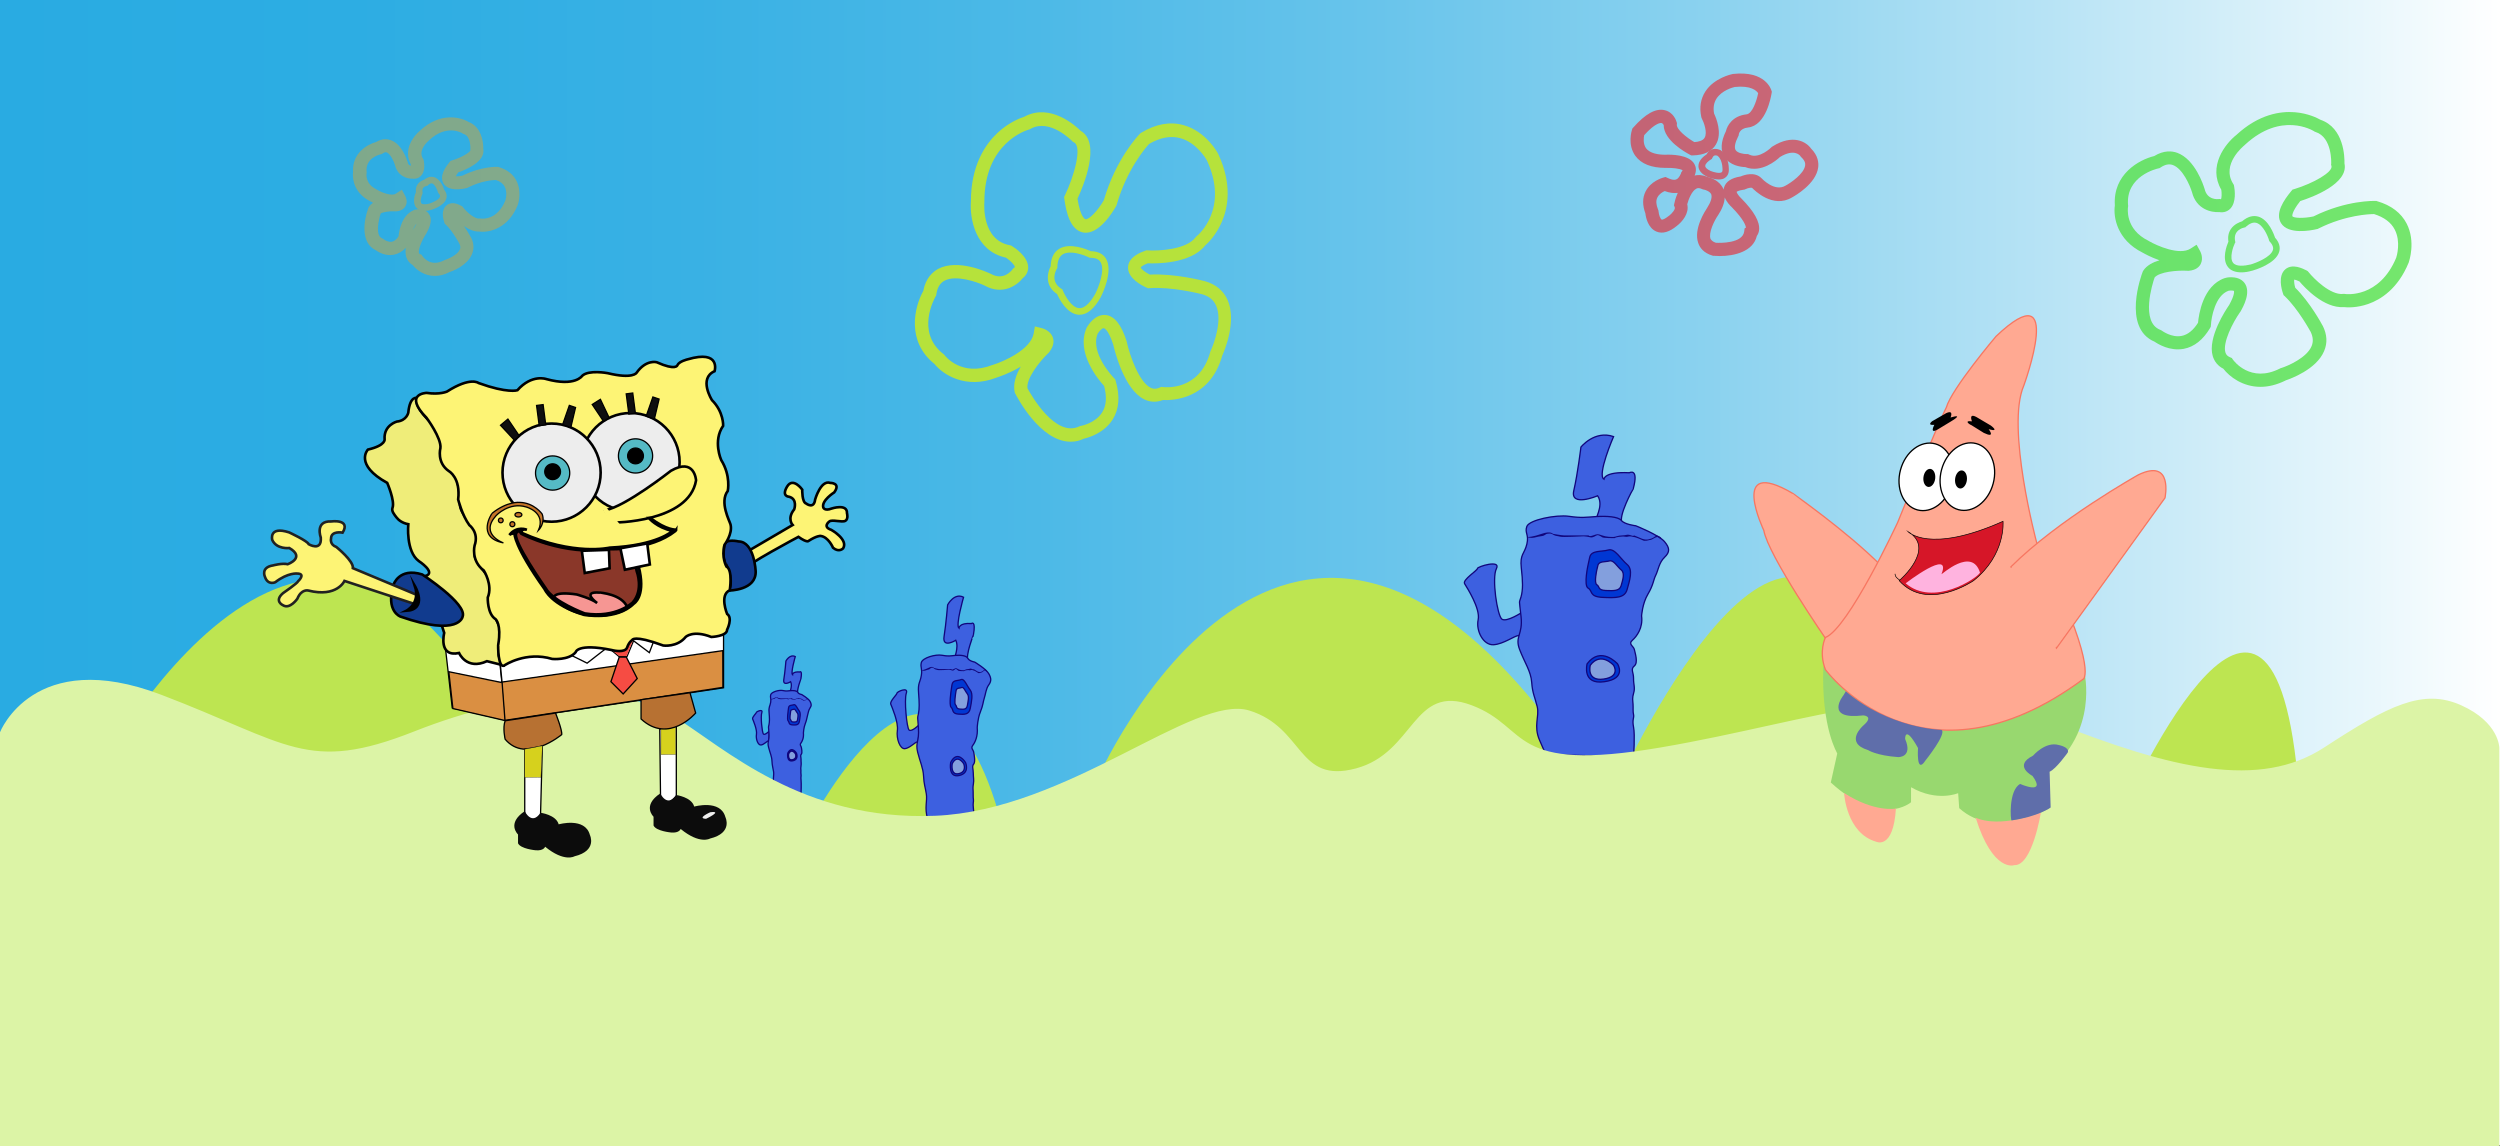<?xml version="1.0" encoding="utf-8"?>
<!-- Generator: Adobe Illustrator 22.1.0, SVG Export Plug-In . SVG Version: 6.00 Build 0)  -->
<svg version="1.1" xmlns="http://www.w3.org/2000/svg" xmlns:xlink="http://www.w3.org/1999/xlink" x="0px" y="0px"
	 viewBox="0 0 1900 871" style="enable-background:new 0 0 1900 871;" xml:space="preserve">
<rect x="0" y="0" width="1900" height="871" fill="#333333" stroke="none"/>
<style type="text/css">
	.st0{fill:url(#SVGID_1_);}
	.st1{fill:#B6E23B;}
	.st2{fill:#BDE551;}
	.st3{opacity:0.4;}
	.st4{fill:#F9A208;}
	.st5{fill:#3D60E0;stroke:#11057C;stroke-miterlimit:10;}
	.st6{fill:#11057C;}
	.st7{fill:#839FDD;}
	.st8{fill:#0037D3;stroke:#11057C;stroke-miterlimit:10;}
	.st9{opacity:0.75;}
	.st10{fill:#4CE03D;}
	.st11{opacity:0.6;}
	.st12{fill:#ED1C24;}
	.st13{fill:#DCF4A6;}
	.st14{fill:#FDF475;stroke:#000000;stroke-width:2;stroke-miterlimit:10;}
	.st15{fill:#FFFFFF;stroke:#000000;stroke-miterlimit:10;}
	.st16{fill:#113B8E;stroke:#000000;stroke-width:2;stroke-miterlimit:10;}
	.st17{fill:#EFED79;stroke:#000000;stroke-width:2;stroke-miterlimit:10;}
	.st18{fill:#DA8F42;stroke:#000000;stroke-miterlimit:10;}
	.st19{fill:#F64C43;}
	.st20{fill:#F64C43;stroke:#000000;stroke-miterlimit:10;}
	.st21{fill:#EDEDED;stroke:#000000;stroke-width:2;stroke-miterlimit:10;}
	.st22{fill:#55BAC5;stroke:#000000;stroke-miterlimit:10;}
	.st23{stroke:#000000;stroke-miterlimit:10;}
	.st24{fill:#0F0F0F;stroke:#000000;stroke-miterlimit:10;}
	.st25{fill:#FDF475;}
	.st26{fill:#C37427;stroke:#000000;stroke-miterlimit:10;}
	.st27{fill:#8A3729;stroke:#000000;stroke-miterlimit:10;}
	.st28{fill:#F69693;stroke:#000000;stroke-width:2;stroke-miterlimit:10;}
	.st29{fill:#0F0F0F;stroke:#000000;stroke-width:2;stroke-miterlimit:10;}
	.st30{fill:#FFFFFF;stroke:#000000;stroke-width:2;stroke-miterlimit:10;}
	.st31{fill:#D6D11D;stroke:#262626;stroke-width:0.25;stroke-miterlimit:10;}
	.st32{fill:#0C0C0C;}
	.st33{fill:#B77132;stroke:#000000;stroke-miterlimit:10;}
	.st34{fill:#EFEFEF;}
	.st35{fill:#FDF475;stroke:#212121;stroke-width:2;stroke-miterlimit:10;}
	.st36{fill:#113B8E;}
	.st37{stroke:#000000;stroke-width:2;stroke-miterlimit:10;}
	.st38{fill:#98D86F;}
	.st39{fill:#FFA992;stroke:#F77661;stroke-miterlimit:10;}
	.st40{fill:#FFA992;}
	.st41{fill:#D61628;stroke:#000000;stroke-width:0.5;stroke-miterlimit:10;}
	.st42{fill:#FFB3DF;}
	.st43{fill:#5F6EAA;}
	.st44{fill:none;stroke:#000000;stroke-width:0.5;stroke-miterlimit:10;}
</style>
<g id="background">
	<g id="bluback">
		
			<linearGradient id="SVGID_1_" gradientUnits="userSpaceOnUse" x1="0" y1="437" x2="1900" y2="437" gradientTransform="matrix(1 0 0 -1 0 872)">
			<stop  offset="0" style="stop-color:#29ABE2"/>
			<stop  offset="0.141" style="stop-color:#2DADE3"/>
			<stop  offset="0.278" style="stop-color:#39B1E4"/>
			<stop  offset="0.414" style="stop-color:#4CB9E7"/>
			<stop  offset="0.549" style="stop-color:#68C4EB"/>
			<stop  offset="0.684" style="stop-color:#8BD2EF"/>
			<stop  offset="0.818" style="stop-color:#B7E3F5"/>
			<stop  offset="0.949" style="stop-color:#E9F7FC"/>
			<stop  offset="1" style="stop-color:#FFFFFF"/>
		</linearGradient>
		<rect y="-0.5" class="st0" width="1900" height="871"/>
	</g>
	<g id="greenbigflower">
		<g>
			<path class="st1" d="M820.5,239.2c-0.2,0-0.5,0-0.7,0c-9.1-0.6-14.9-12.3-16.4-15.7c-3.6-2.4-5.9-5.5-6.7-9.2
				c-1.2-5.3,0.9-10.2,1.8-11.9c0.2-6.3,2.4-10.8,6.5-13.3c8.2-5,21.2,0.5,24,1.8c5.4,0.1,9.3,2,11.5,5.6c5.8,9.5-2.8,27.1-3.8,29
				v0.1C831.7,234.7,826.2,239.2,820.5,239.2z M807.8,220.9c1.5,3.6,6.5,13,12.4,13.3c4.8,0.3,9.3-5.7,12.2-10.9
				c2.4-4.7,7.7-18.1,4-24.1c-1.3-2.2-3.9-3.3-7.8-3.3l0,0H828l-0.5-0.3c-3.6-1.8-14.2-5.7-19.8-2.3c-2.6,1.6-4,4.9-4.1,9.7v0.7
				l-0.4,0.6c-0.6,1-5.5,9.6,3.6,15.3l0.7,0.4L807.8,220.9z"/>
			<path class="st1" d="M813.7,335.7c-23.5,0-41.2-34.9-42.1-36.6l-0.3-0.5l-0.1-0.5c-1.5-6.2,1-13.3,4.6-19.5
				c-8.4,5.1-16.7,7.8-18.2,8.3c-23.8,9.3-41.1-2.4-47.4-10.3c-21.6-17.3-15.3-43.3-8.5-55.5c1.8-9.8,7.2-14.5,11.4-16.8
				c14.9-7.8,37.1,2.5,39.6,3.7l0.3,0.1c9.4,5.3,15.4-1.9,16.5-3.4l0.5-0.6l0.6-0.5c0.5-0.3,0.6-0.6,0.7-0.7c0-1.2-3-4.6-6.8-7.1
				c-23.3-5-27.6-29.9-26.6-42.8c0-27.4,11-43.4,20.3-52.1c8.8-8.2,17.8-11.4,20.3-12.2c19.6-10.7,39.1,7,42.8,10.7
				c15.8,9.1,2.1,42-2.4,51.6c2.3,14.7,6,15.6,6,15.6c2.7,0.5,9.4-6.4,14-14.4c9.3-32,26.7-49.8,27.5-50.6l0.4-0.4l0.5-0.3
				c11.1-6.7,21.9-8.7,32.2-5.8c17.1,4.7,26,21.1,26.3,21.8l0.1,0.2c10.7,23,7.4,40.7,2.7,51.5c-4.4,10.2-10.7,16.3-12.6,17.9
				c-11,14.1-37.8,13.9-43.7,13.6c-4,1.5-5.1,2.8-5.4,3.2c0.5,1.3,3.7,3.8,7,5.4c18.7-1,40.8,4.7,41.8,5h0.1
				c8.2,2.4,13.9,7.1,17.1,14.1c7.3,16.2-2.4,39-4,42.5c-9.4,33.5-38.1,34.1-45.1,33.7c-4.8,1.9-9.7,1.7-14.2-0.5
				c-15.3-7.5-22.5-37.1-23.5-41.5c-3.9-12.2-7.2-12.6-7.3-12.6c-1-0.1-3.3,2.1-4.5,4.1c-6.2,14.7,12.1,33.6,12.3,33.8l0.9,0.9
				l0.4,1.2c3.4,11.5,2.7,21.4-2.2,29.3c-6.7,10.7-18.8,14-22,14.7C820.6,335,817.1,335.7,813.7,335.7z M780.9,295.1
				c2.5,4.7,21.2,37.9,39.5,28.9l0.7-0.3l0.7-0.1c0.1,0,10.8-2,15.9-10.3c3.2-5.1,3.6-11.9,1.4-20c-4.3-4.7-21.6-25.3-13.3-44.1
				l0.2-0.4c0.6-1,5.9-10.2,14.3-9.4c6.6,0.7,11.8,7.1,15.9,19.8l0.1,0.5c2.5,11.3,9.6,30.8,18.2,35c2.2,1.1,4.4,1,6.8-0.1l1.3-0.6
				l1.5,0.2c1.1,0.1,27.5,3.2,35.7-26.7l0.1-0.4l0.2-0.4c2.8-6,9-23.8,4.1-34.5c-1.9-4.3-5.4-7.1-10.7-8.6
				c-1.3-0.3-22.9-5.8-39.8-4.6l-1.2,0.1l-1.1-0.5c-3.4-1.5-14.4-7-14.1-15.5c0.3-7.9,9.8-11.4,13-12.5l1-0.4l1,0.1
				c7.7,0.5,29.3-0.4,36.4-10l0.4-0.5l0.5-0.4c1-0.8,24.7-20.7,7.6-57.6c-0.7-1.2-7.8-13.4-20.2-16.8c-7.3-2-15.3-0.5-23.7,4.4
				c-2.6,2.8-16.9,19.3-24.7,46.4l-0.2,0.6l-0.3,0.5c-2.1,3.7-13,22-24.9,19.8c-9.9-1.9-12.9-15.4-14.3-25.5l-0.2-1.5l0.7-1.4
				c6.9-14.4,13.3-36.9,6.8-40.1l-0.8-0.4l-0.6-0.6c-0.2-0.2-17.1-17.6-31.7-9.2l-0.6,0.3l-0.6,0.2c-1.4,0.4-33.9,9.8-33.8,55v0.2
				v0.2c-0.1,1.2-2,28.6,19.4,32.5l0.9,0.2l0.8,0.5c2,1.2,11.9,7.8,12.2,15.8c0.1,3.3-1.3,6.3-4.1,8.5c-4.4,5.6-15.4,13.2-28.9,5.7
				c-5.6-2.7-21.7-8.4-30.5-3.8c-3.5,1.8-5.5,5.2-6.3,10.4l-0.1,0.9l-0.5,0.8c-0.6,1.1-15.4,27.1,6,43.7l0.5,0.4l0.4,0.5
				c0.5,0.7,13,16.6,36.3,7.4l0.4-0.1c7.9-2.4,28.8-11.5,31-23.9l0.9-5.3l5.2,1.3c0.7,0.2,6.5,1.7,8.4,7c0.9,2.4,1.1,6.3-2.6,11.1
				l-0.2,0.3l-0.3,0.3C789.5,275.2,779.8,288.1,780.9,295.1z"/>
			
				<animateTransform  accumulate="none" additive="replace" attributeName="transform" attributeType="XML" calcMode="linear" dur="80s" fill="remove" from="360 820 239" repeatCount="indefinite" restart="always" to="0 820 239" type="rotate">
				</animateTransform>
		</g>
	</g>
	<g id="mellemback">
		<path class="st2" d="M610.5,635.8c0,0,99-204,150.9-8.9L610.5,635.8z"/>
		<path class="st2" d="M1230,595.1c0,0,151-332.1,200.3-29L1230,595.1z"/>
		<path class="st2" d="M79.1,580.3c0,0,175-323.9,320.1,11.7L79.1,580.3z"/>
		<path class="st2" d="M1612,619.5c0,0,112.4-257.4,134.2-29.3L1612,619.5z"/>
		<path class="st2" d="M833,594.1c0,0,147.3-339.3,367.4-13.6L833,594.1z"/>
	</g>
	<g id="goldflower">
		<g class="st3">
			<g>
				<path class="st4" d="M322.7,160.3c-2.8,0-5-0.9-6.4-2.6c-3-3.6-1.1-9.6-0.2-11.7c-0.7-5.5,3.1-8.5,6.3-9.4
					c3.1-2.5,5.7-2.5,7.4-2c4.7,1.3,7.1,7.5,7.7,9.5c2.2,2.7,2.2,5.2,1.7,6.8c-1.6,5.5-10.1,8.2-11.8,8.7h-0.1
					C325.7,160.1,324.1,160.3,322.7,160.3z M321,147.4c-1,2.2-1.8,5.9-0.8,7.1c0.7,0.9,2.9,1,5.9,0.3c3-0.9,7.7-3.2,8.3-5.3
					c0.1-0.3,0.3-1-1-2.5l-0.4-0.4l-0.2-0.6c-0.5-1.9-2.4-6-4.4-6.6c-0.9-0.2-1.9,0.2-3.2,1.4l-0.5,0.5l-0.7,0.1
					c-1.1,0.2-3.5,1.1-2.9,4.5l0.1,0.8L321,147.4z"/>
				<path class="st4" d="M330.5,209.7c-7.9,0-13.8-4.4-16.8-8.2c-2.4-1.4-4.1-3.5-5-6.3c-0.6-2.2-0.6-4.5-0.3-6.9
					c-2.6,2.9-5.7,4.6-9.1,5.3c-6.4,1.2-11.7-2-13.5-3.3c-12-5.5-9.4-22.7-5.9-32.1l0.2-0.5l0.3-0.5c0.8-1.3,1.9-2.3,3.1-3.1
					c-1.2-0.6-2.1-1.1-2.6-1.4c-11.5-5.9-13.3-16.5-12.6-22c-0.8-14.2,10.6-20.9,17.6-22.8c4.6-2.8,8.5-2.3,11.1-1.4
					c8.4,3,12.1,14.4,12.8,16.6l0.1,0.3c0.1,0.6,0.5,2.3,2.4,2.5c0-0.3,0-0.7-0.1-1c-5.9-10.9,1.8-21.3,6.9-25.5
					c14.9-14.1,30.4-10.7,37-6.7c9.2,3.4,11.3,14,11.2,20.3c1.8,9.7-12.5,15.7-19,18c-1,1.3-1.6,2.3-1.9,3c1.4,0.1,3.3-0.1,5.1-0.5
					c14.1-7.1,25.9-6.7,26.4-6.7h0.6l0.6,0.2c6.3,1.9,10.9,5.4,13.4,10.4c4.2,8.2,1.4,17.2,1.1,18.1l-0.1,0.3
					c-7.2,17.9-21.7,21.1-28.9,20.2c-4.3,0.2-8.5-1.7-12-4.2c3.1,4.5,5.2,8.5,5.4,8.8l0.1,0.1c2.1,4.3,2.3,8.6,0.5,12.7
					c-3.6,8.3-14.2,12.5-16.8,13.3C337.7,208.9,333.9,209.7,330.5,209.7z M318.4,159c2.6,0,5.5,0.8,7.3,3.2c3.9,5-0.1,12.3-1.4,14.7
					l-0.2,0.4c-3.4,5.1-6.5,12.3-5.7,15.1c0.1,0.2,0.1,0.4,0.6,0.6l1.4,0.6l0.8,1.2c1,1.4,6.5,8.2,16.4,3l0.4-0.2l0.4-0.1
					c2.3-0.8,9.4-3.8,11.1-7.9c0.4-0.9,0.7-2.2-0.3-4.3c-0.4-0.7-5-9.4-10.2-14.4l-1-0.9l-0.4-1.2c-0.9-2.6-2.5-9.1,1.7-12.7
					c2.8-2.3,6.5-2.3,11.2,0.3l0.9,0.5l0.6,0.8c2.8,3.6,8.7,8.7,12.1,8.4l0.7-0.1l0.7,0.1c1.2,0.2,12.5,1.2,18.6-13.8
					c0.2-0.7,1.7-6.1-0.5-10.3c-1.2-2.4-3.4-4.1-6.7-5.2c-2.3,0-11.2,0.6-21.4,5.8l-0.5,0.3l-0.6,0.1c-3.9,0.9-13.4,2.5-17.2-3.4
					c-3.8-6,2-13.3,4.2-16.1l1-1.2l1.5-0.5c6.2-1.9,12.6-5.5,13.6-7.4l-0.1-0.5l0.1-0.9c0-0.1,0.4-9.4-4.9-11.1l-0.6-0.2l-0.6-0.4
					c-0.4-0.3-12-7.3-25.4,5.4l-0.3,0.3c-0.3,0.3-8.3,6.9-4.3,13.5l0.5,0.8l0.2,0.9c0.4,2.4,1.1,8.3-2.3,11.6
					c-1.6,1.6-3.8,2.3-6.1,2c-4.6,0.2-11.5-2.2-13.4-10.1c-1.1-3.5-3.8-9-6.5-9.9c-0.3-0.1-1.1-0.4-2.9,0.8l-0.8,0.5l-0.9,0.2
					c-1.2,0.3-11.5,3-10.6,13.1l0.1,0.7l-0.1,0.7c-0.1,0.7-1,7.9,7.3,12l0.3,0.2c4.1,2.5,11.6,5.2,14.6,3.2l4.6-3l2.6,4.8
					c1,1.9,1.7,5,0.2,7.6c-0.7,1.3-2.5,3.6-6.7,4h-0.4h-0.4c-5-0.3-10.1,0.7-11.4,1.7c-1.4,4.4-4.4,16.7,1.2,18.9l0.7,0.3l0.6,0.5
					c0.8,0.6,3.6,2.2,6.1,1.7c1.8-0.4,3.5-1.7,5-4.1c0.4-4.3,2.5-16.8,12.4-20.2l0.5-0.1C316.3,159.2,317.3,159,318.4,159z
					 M316.6,170c-1.2,1.1-2.1,2.9-2.8,4.8c0.8-1.3,1.4-2.4,1.8-3S316.3,170.5,316.6,170z M344,164.5L344,164.5z"/>
				
					<animateTransform  accumulate="none" additive="replace" attributeName="transform" attributeType="XML" calcMode="linear" dur="50s" fill="remove" from="0 322 160" repeatCount="indefinite" restart="always" to="360 322 160" type="rotate">
					</animateTransform>
			</g>
		</g>
	</g>
	<g id="homes">
		<g>
			<path class="st5" d="M584.7,555.6c0,0-3.5,3.4-4.5,2.3c-1-1.1-2.3-13.4-1.2-16.4c1-3-4.2-0.6-4.2,0s-3.3,3.6-2.8,4.9
				c0.5,1.3,3.5,8.1,2.9,11.7s1.2,8.3,3.4,8.1s4.6-3,5.5-3S584.7,555.6,584.7,555.6z"/>
			<path class="st5" d="M606.3,527c0,0-4.3-2.1-5.4-1.5c-1,0.6,1.6-4,0-7.4c0,0-6.1,3.8-5.2-1.7c0.9-5.5,1.6-14,1.6-14
				s2.9-5.5,7.1-3.4c0,0-3.6,12.5-2.1,13.8c0,0,0-2.5,5.5-2.1c0,0,2.1-1.7,0.9,5.1C608.8,515.7,605.3,524.8,606.3,527z"/>
			<path class="st5" d="M608.8,602.5c0,0,0.3-7,0-9.6s0.2-3,0-4c-0.2-1.1-0.1-2.1-0.1-3.4c-0.1-1.3-0.2-1.9,0.1-3.6s-0.1-2.8,0-4.7
				c0-1.9-0.7-3,0.2-4s0.2-4.3,0-5.3c-0.2-1.1-1.4-1.7-0.4-3s2.4-4,2-7.9c0,0,0.2-4,1.4-7s1.2-4.7,1.7-6.2s0.7-4,1.9-5.7
				s1.2-3,0-5.1s-6.2-5.1-6.2-5.1s-2.4-0.4-3.1-1.7c-0.7-1.3-3.3-1.5-5.5-1.3c-2.3,0.2-3.1,0.5-5.9-0.1c-2.8-0.6-8.7,1.1-9.2,3.3
				s0.5,2.6,0,5.7s-1.6,3.2-1.2,7.7s0.4,7-0.1,9.4c-0.5,2.3-0.4,0.4,0,6.4s-1.4,6.4-0.3,10.6c1.1,4.3,2.5,7,2.6,10.6
				c0.2,3.6,0.7,4.7,1.2,7.9s-0.9,6.2,0.5,10.8c1.4,4.7,1.4,4.7,1.4,4.7L608.8,602.5z"/>
			<path class="st6" d="M585.9,531.3c0,0,1,0,2.9-1s2.4,0,2.4,0s1.9,0.5,2.4,0.5s1.9,0,1.9,0h1.9h1.5c0,0,0,0.5,1,0s1-0.5,1.9,0
				c1,0.5,1.9,0.5,2.4,0.5s1-0.5,1.9-0.5s1-0.5,1.9,0s0-0.5,1.5,0.5s1.9,1,2.9,0.5s1-1.5,1.9-0.5c0,0,0.5,0.5,0,0.5l-0.5-0.5
				c0,0-0.5,0-1,0.5s-1,0.5-1,0.5s-1,0.5-1.5,0c0,0-1.5-1-1.9-1c0,0-0.7-0.4-1.2-0.1c-0.4,0.2-1-0.1-1.3,0c0,0-1.3,0.1-1.6,0.5
				c0,0-2.7,0-2.8-0.3c0,0-0.8-0.8-1.1-0.6s-0.9,0.9-1.4,0.7s-1.1-0.3-1.5-0.3s-4.5,0.4-5.1,0.1c-0.6-0.2-1-0.2-1.4-0.6
				c-0.5-0.4-0.5-0.6-1.2-0.4c-0.7,0.1-0.4,0.6-1.4,0.8s-1.3,0.5-2.1,0.5S585.5,531.4,585.9,531.3z"/>
			<ellipse class="st7" cx="603.3" cy="544.1" rx="4.1" ry="6.6"/>
			<ellipse class="st7" cx="602" cy="574.2" rx="2.9" ry="3.3"/>
			<path class="st8" d="M607.4,540.3c-1.4-1.7-2.7-5.3-4.1-4.7c-1.4,0.6-3.7,0-4,2.3s-0.3,2.3-0.3,2.3s-1,6.8,0,7.7s0.2,2.8,3.1,3
				c2.9,0.2,4.9,0.2,5.4-2.6C607.9,545.6,608.8,542,607.4,540.3z M606.1,547.1c-0.3,1.7-1.5,1.7-3.4,1.6c-1.8-0.1-1.3-1.3-2-1.9
				s0-4.8,0-4.8s0,0,0.2-1.5s1.6-1.1,2.5-1.5s1.7,1.9,2.6,2.9S606.4,545.4,606.1,547.1z"/>
			<path class="st8" d="M605.3,572.4c0,0-3.6-6-6.6,0c0,0-1.2,6.9,3.8,5.8C607.4,577.2,605.3,572.4,605.3,572.4z M602.3,577.4
				c-3.8,0.8-2.9-4.5-2.9-4.5c2.3-4.6,5.1,0,5.1,0S606.1,576.5,602.3,577.4z"/>
		</g>
		<g id="Layer_13">
		</g>
		<g id="Layer_14">
			<g>
				<path class="st5" d="M698.6,550.8c0,0-5.9,5.8-7.7,4s-3.8-22.9-2.1-28c1.8-5.1-7.1-1.1-7.1,0s-5.6,6.2-4.7,8.4
					c0.9,2.2,5.9,13.8,5,20s2,14.2,5.7,13.8s7.9-5.1,9.4-5.1S698.6,550.8,698.6,550.8z"/>
				<path class="st5" d="M735.6,501.8c0,0-7.4-3.6-9.2-2.5s2.7-6.9,0-12.7c0,0-10.4,6.5-8.9-2.9c1.5-9.5,2.7-24,2.7-24
					s5-9.5,12.1-5.8c0,0-6.2,21.4-3.5,23.6c0,0,0-4.3,9.5-3.6c0,0,3.5-2.9,1.5,8.7C739.7,482.5,733.8,498.1,735.6,501.8z"/>
				<path class="st5" d="M739.8,630.9c0,0,0.6-12,0-16.4s0.3-5.1,0-6.9c-0.3-1.8-0.1-3.6-0.2-5.8s-0.3-3.3,0.2-6.2s-0.1-4.7-0.1-8
					s-1.2-5.1,0.3-6.9c1.5-1.8,0.3-7.3,0-9.1s-2.4-2.9-0.7-5.1c1.7-2.2,4-6.9,3.4-13.5c0,0,0.3-6.9,2.4-12s2.1-8,3-10.6
					c0.9-2.5,1.2-6.9,3.3-9.8c2.1-2.9,2.1-5.1,0-8.7c-2.1-3.6-10.6-8.7-10.6-8.7s-4.1-0.7-5.3-2.9s-5.6-2.5-9.5-2.2
					c-3.8,0.4-5.3,0.8-10.1-0.1s-14.8,1.9-15.7,5.6s0.9,4.4,0,9.8c-0.9,5.5-2.7,5.5-2.1,13.1c0.6,7.6,0.7,12-0.1,16s-0.7,0.7,0,10.9
					s-2.4,10.9-0.6,18.2s4.2,12,4.5,18.2s1.2,8,2.1,13.5s-1.5,10.6,0.9,18.6s2.4,8,2.4,8L739.8,630.9z"/>
				<path class="st6" d="M700.6,509.3c0,0,1.7,0,5-1.7s4.2,0,4.2,0s3.3,0.9,4.2,0.9s3.3,0,3.3,0h3.3h2.5c0,0,0,0.9,1.7,0
					s1.7-0.9,3.3,0s3.3,0.9,4.2,0.9s1.7-0.9,3.3-0.9s1.7-0.9,3.3,0s0-0.9,2.5,0.9c2.5,1.7,3.3,1.7,5,0.9s1.7-2.6,3.3-0.9
					c0,0,0.8,0.9,0,0.9l-0.8-0.9c0,0-0.8,0-1.7,0.9s-1.7,0.9-1.7,0.9s-1.7,0.9-2.5,0c0,0-2.5-1.7-3.3-1.7c0,0-1.2-0.6-2-0.2
					c-0.7,0.4-1.7-0.2-2.2,0c0,0-2.3,0.1-2.8,0.8c0,0-4.6,0.1-4.7-0.6c0,0-1.3-1.4-1.9-1c-0.6,0.3-1.5,1.5-2.4,1.1
					c-0.9-0.3-1.9-0.6-2.5-0.6s-7.7,0.6-8.7,0.2s-1.7-0.3-2.4-0.9c-0.8-0.6-0.9-1-2.1-0.8s-0.7,1-2.4,1.4c-1.7,0.3-2.2,0.9-3.5,0.9
					C700.6,509.7,700.1,509.4,700.6,509.3z"/>
				<ellipse class="st7" cx="730.3" cy="531" rx="7" ry="11.3"/>
				<ellipse class="st7" cx="728.2" cy="582.5" rx="4.9" ry="5.6"/>
				<path class="st8" d="M737.4,524.5c-2.4-2.9-4.5-9.1-7-8s-6.3,0-6.9,4c-0.6,4-0.6,4-0.6,4s-1.8,11.6,0,13.1s0.3,4.7,5.3,5.1
					c5,0.4,8.3,0.4,9.2-4.4C738.3,533.6,739.7,527.4,737.4,524.5z M735.2,536.2c-0.6,3-2.6,3-5.7,2.7c-3.1-0.2-2.2-2.3-3.3-3.2
					s0-8.2,0-8.2s0,0,0.4-2.5s2.8-1.8,4.3-2.5s2.9,3.2,4.4,5C736.7,529.4,735.7,533.2,735.2,536.2z"/>
				<path class="st8" d="M733.8,579.5c0,0-6.2-10.2-11.3,0c0,0-2.1,11.8,6.4,9.9C737.4,587.6,733.8,579.5,733.8,579.5z M728.6,588
					c-6.5,1.4-4.9-7.6-4.9-7.6c3.9-7.8,8.7,0,8.7,0S735.1,586.6,728.6,588z"/>
			</g>
		</g>
		<g id="Layer_15">
			<g>
				<path class="st5" d="M1157.2,465.1c0,0-12.1,8-15.7,5.5s-7.9-31.5-4.2-38.5c3.6-7-14.5-1.5-14.5,0s-11.5,8.6-9.7,11.5
					c1.8,3,12.1,18.9,10.3,27.4c-1.8,8.5,4,19.5,11.7,19s16.1-7,19.1-7C1157.2,483.1,1157.2,465.1,1157.2,465.1z"/>
				<path class="st5" d="M1232.9,397.8c0,0-15.1-5-18.7-3.5s5.4-9.5,0-17.5c0,0-21.2,9-18.1-4c3-13,5.4-33,5.4-33s10.3-13,24.8-8
					c0,0-12.7,29.3-7.3,32.4c0,0,0-5.9,19.3-4.9c0,0,7.3-4,3,12C1241.3,371.3,1229.3,392.8,1232.9,397.8z"/>
				<path class="st5" d="M1241.5,575.1c0,0,1.2-16.5,0-22.5s0.6-7,0-9.5s-0.2-5-0.4-8c-0.2-3-0.7-4.5,0.5-8.5s-0.2-6.5-0.1-11
					s-2.5-7,0.6-9.5s0.5-10,0-12.5s-4.9-4-1.5-7s8.2-9.5,7-18.5c0,0,0.6-9.5,4.8-16.5c4.2-7,4.2-11,6-14.5s2.4-9.5,6.6-13.5
					s4.2-7,0-12s-21.8-12-21.8-12s-8.5-1-10.9-4s-11.5-3.5-19.3-3c-7.9,0.5-10.9,1.2-20.6-0.2s-30.2,2.7-32,7.7s1.8,6,0,13.5
					s-5.4,7.5-4.2,18c1.2,10.5,1.3,16.5-0.2,22c-1.6,5.5-1.5,1,0,15s-4.9,15-1.1,25s8.6,16.5,9.2,25s2.4,11,4.2,18.5
					c1.8,7.5-3,14.5,1.8,25.5s4.8,11,4.8,11L1241.5,575.1z"/>
				<path class="st6" d="M1161.5,408.1c0,0,3.4,0,10.2-2.4c6.8-2.4,8.5,0,8.5,0s6.8,1.2,8.5,1.2s6.8,0,6.8,0h6.8h5.1
					c0,0,0,1.2,3.4,0s3.4-1.2,6.8,0s6.8,1.2,8.5,1.2s3.4-1.2,6.8-1.2s3.4-1.2,6.8,0s0-1.2,5.1,1.2c5.1,2.4,6.8,2.4,10.2,1.2
					c3.4-1.2,3.4-3.6,6.8-1.2c0,0,1.7,1.2,0,1.2l-1.7-1.2c0,0-1.7,0-3.4,1.2c-1.7,1.2-3.4,1.2-3.4,1.2s-3.4,1.2-5.1,0
					c0,0-5.1-2.4-6.8-2.4c0,0-2.5-0.8-4-0.3c-1.5,0.6-3.4-0.3-4.6,0c0,0-4.7,0.2-5.6,1.2c0,0-9.3,0.1-9.7-0.8c0,0-2.7-1.9-3.8-1.4
					c-1.2,0.4-3,2-4.9,1.6s-3.8-0.8-5.2-0.8s-15.8,0.9-17.8,0.3s-3.4-0.4-5-1.3s-1.9-1.3-4.4-1s-1.5,1.4-5,1.9
					c-3.5,0.4-4.6,1.2-7.2,1.3C1161.5,408.7,1160.3,408.3,1161.5,408.1z"/>
				<ellipse class="st7" cx="1222.2" cy="437.9" rx="14.4" ry="15.5"/>
				<ellipse class="st7" cx="1217.9" cy="508.7" rx="10.1" ry="7.7"/>
				<path class="st8" d="M1236.6,429c-4.8-4-9.3-12.5-14.3-11s-12.9,0-14.1,5.5s-1.2,5.5-1.2,5.5s-3.6,16,0,18s0.6,6.5,10.9,7
					s16.9,0.5,18.7-6C1238.4,441.5,1241.4,433,1236.6,429z M1232.1,445c-1.1,4.1-5.3,4.1-11.7,3.8c-6.4-0.3-4.5-3.1-6.8-4.4
					s0-11.3,0-11.3s0,0,0.8-3.4s5.7-2.5,8.8-3.4c3.2-0.9,5.9,4.4,9,6.9C1235.1,435.7,1233.2,441,1232.1,445z"/>
				<path class="st8" d="M1229.3,504.5c0,0-12.6-14-23.1,0c0,0-4.2,16.1,13.1,13.6C1236.6,515.7,1229.3,504.5,1229.3,504.5z
					 M1218.7,516.1c-13.3,1.9-10.1-10.5-10.1-10.5c8.1-10.8,17.7,0,17.7,0S1232,514.2,1218.7,516.1z"/>
			</g>
		</g>
	</g>
	<g id="greenflower">
		<g class="st9">
			<g>
				<path class="st10" d="M1703.5,207c-4.6,0-8.1-1.3-10.2-4c-4.9-6.1-1-16.3,0.3-19.4c-0.6-3.7,0.1-6.9,1.9-9.6
					c2.6-3.8,6.9-5.3,8.5-5.8c4.1-3.5,8.2-4.7,12.2-3.6c8,2.3,11.9,13.3,12.9,16.1c3.1,3.5,4.1,7.1,3.1,10.6
					c-2.6,9.2-18.6,13.9-20.4,14.4h-0.1C1708.6,206.6,1705.9,207,1703.5,207z M1698.4,185c-1.3,2.7-4.2,11.2-1.2,14.8
					c2.4,3,8.6,2.3,13.3,1.2c3.9-1.1,15.3-5.5,16.9-11c0.2-0.7,0.8-2.9-2.3-6.3l-0.4-0.4l-0.2-0.6c-0.9-3.2-4.5-11.8-9.6-13.3
					c-2.4-0.7-5,0.3-8,2.9l-0.5,0.5l-0.7,0.1c-0.9,0.2-8.7,2-7,10.4l0.2,0.8L1698.4,185z"/>
				<path class="st10" d="M1718,294c-13.5,0-23.5-7.6-28.3-13.8c-4-2-6.7-5.3-8-9.5c-4.2-14.1,10.1-35.5,12.4-38.8
					c4.7-8.4,3.7-10.8,3.7-10.8c-0.4-0.3-2.5-0.5-4.2-0.1c-10,3.6-13,20.1-13.3,26.1l-0.1,1.2l-0.6,1.1c-5.3,8.9-12,14.2-19.9,15.7
					c-10.6,2-19.7-3.7-22.2-5.4c-25-10.6-9.8-51.3-9.1-53l0.2-0.5l0.3-0.5c2.6-4,7.3-6.4,12.3-7.9c-6.4-2.2-11.4-5-12.8-5.8
					c-19.6-9.7-22.4-27.3-21.1-35.9c-1.6-23.6,18.3-34.7,29.9-37.5c7.3-4.5,13.5-3.9,17.4-2.5c13.7,4.9,20.1,24.9,20.8,27.2l0.1,0.3
					c2,8.5,9.8,7.8,10.7,7.7l0.8-0.1l0.8,0.2c0.1,0,0.1,0,0.2,0c0.5-1.2,0.6-4.4,0.2-7.2c-10.3-17.7,2.8-34.8,11.5-41.7
					c17.1-15.8,33.6-18.1,44.4-17.2c10.1,0.8,17.3,4.5,19.4,5.7c18.1,6.2,18.4,28.5,18.3,33.2c3.4,15.4-24.7,25.8-33.6,28.6
					c-6.9,8.7-6,11.5-6,11.5c0.9,1.5,8.5,1.8,16,0.2c25.2-12.5,46.3-11.8,47.2-11.8h0.6l0.6,0.2c10.7,3.1,18.3,8.9,22.5,17.1
					c7,13.6,1.8,28.7,1.6,29.3l-0.1,0.3c-8.2,20-21.3,28.1-30.7,31.4c-8.8,3.1-16.3,2.7-18.5,2.4c-15.3,1.1-30.1-15.1-33.8-19.5
					c-2.1-1-3.3-1.3-4-1.4c-0.2,1.3,0.1,3.9,0.8,6.2c11.3,11.1,20.4,28,20.8,28.8l0.1,0.1c3.3,6.6,3.7,13.1,1,19.3
					c-5.9,14-25.7,21-28.9,22.1C1730.2,292.6,1723.7,294,1718,294z M1695.6,210.7c3.3,0,7.5,0.8,10.2,4.3c5.3,7.1-1,18.3-3.1,21.9
					l-0.3,0.4c-5.5,7.8-13.3,23.1-11.1,30.5c0.5,1.8,1.6,2.9,3.5,3.7l1.4,0.6l0.8,1.2c0.5,0.7,13.3,18.3,35.9,6.7l0.4-0.2l0.4-0.1
					c5.2-1.6,19.4-7.8,23.1-16.6c1.4-3.4,1.2-6.9-0.7-10.9c-0.6-1-9.5-17.4-19.7-27.1l-0.9-0.8l-0.4-1.2c-1.1-3.1-4-13.4,1.7-18.4
					c5.5-4.7,13.4-0.5,16.1,0.8l0.9,0.5l0.7,0.8c4,5,16.6,17.6,26.3,16.6l0.6-0.1l0.6,0.1c1,0.2,26.2,3.4,39.1-27.5
					c0.4-1.1,3.7-12.2-1.1-21.4c-2.8-5.5-8.1-9.4-15.7-11.8c-3.4,0-21.5,0.6-42.3,11l-0.5,0.3l-0.6,0.1c-5,1.2-21.8,4.3-27.3-4.5
					c-4.7-7.6,2.1-17.5,7.7-24.3l1-1.2l1.4-0.4c14.4-4.4,29.5-12.9,28.2-17.6l-0.3-0.8l0.1-0.9c0-0.2,1-20-11.9-24.1l-0.6-0.2
					l-0.6-0.4c-1-0.6-24.9-15.1-52.3,10.2l-0.3,0.3c-0.7,0.6-18.2,14.6-8.8,29.5l0.5,0.8l0.2,0.9c0.5,2.8,1.9,12.4-3,17.3
					c-2.1,2.1-5,3-8.2,2.5c-6.3,0.4-17.6-2.2-20.8-15.2c-1.5-4.9-7-17.9-14.6-20.6c-2.8-1-5.9-0.4-9.3,1.9l-0.8,0.5l-0.9,0.2
					c-1,0.2-24.8,5.7-23,27.8l0.1,0.7l-0.1,0.7c-0.1,0.7-2.7,16.9,15.7,25.9l0.3,0.2c5.9,3.4,23.1,11.1,31.6,5.6l4.5-2.9l2.6,4.7
					c0.5,0.9,2.8,5.5,0.5,10c-1.1,2.1-3.5,4.6-9,5.1h-0.4h-0.4c-8.2-0.5-21.6,0.8-25.2,5.1c-1.6,4.5-10.9,33.9,4.3,39.8l0.7,0.3
					l0.6,0.4c0.1,0,7.2,5.4,14.9,3.9c4.7-0.9,8.9-4.3,12.5-10c0.5-5.8,3.6-28.2,20.2-33.9l0.4-0.1
					C1691.4,211.1,1693.2,210.7,1695.6,210.7z M1688.2,151.3L1688.2,151.3L1688.2,151.3z"/>
				
					<animateTransform  accumulate="none" additive="replace" attributeName="transform" attributeType="XML" calcMode="linear" dur="60s" fill="remove" from="0 1703 207" repeatCount="indefinite" restart="always" to="360 1703 207" type="rotate">
					</animateTransform>
			</g>
		</g>
	</g>
	<g id="redflower">
		<g>
			<g class="st11">
				<path class="st12" d="M1306.3,136.4c-3.7,0-7.4-1.5-8.4-1.9h-0.1c-4.6-2.2-6.9-5-7-8.2c-0.1-4.5,4.4-7.8,6.2-9
					c1.3-2.4,3-3.4,4.3-3.8c3.1-1,6,0.5,6.3,0.6l0.2,0.1c5.8,3.9,6.1,12.7,6.1,13.9c0.3,3.9-1.3,5.9-2.7,6.9
					C1309.9,136.1,1308.1,136.4,1306.3,136.4z M1300,129.9c2.6,1.1,7,2.1,8.5,1c0.5-0.4,0.7-1.2,0.6-2.5v-0.2c0-2-0.7-7.6-3.8-9.8
					c-0.4-0.2-1.5-0.5-2.3-0.2c-0.7,0.2-1.2,0.9-1.7,1.9l-0.3,0.7l-0.7,0.4c-1.8,1-4.4,3.3-4.3,4.9
					C1295.9,127.3,1297.4,128.7,1300,129.9z"/>
				<path class="st12" d="M1307,194.6c-1.6,0-3-0.1-4.4-0.2h-0.5l-0.5-0.1c-6.9-2-9.8-6.2-10.9-9.5c-3.9-10.7,5.4-24.8,6.6-26.6
					c3-4.6,4.1-8.4,3.2-10.6c-1-2.2-4.4-3.3-5.5-3.5l-0.7-0.1l-0.7-0.3c-2.3-1.1-3.6-0.8-4.4-0.3c-3.4,1.7-5.9,8-6.9,11.8
					c1.7,7-3.9,13.4-7.8,16.4c-5.8,4.8-11,6.3-15.6,4.4c-6.5-2.7-8.1-10.9-8.4-13.8c-2.3-6.2-2.3-11.8,0.1-16.6
					c3.9-7.9,12.5-10.3,13.4-10.6l1.8-0.5l1.7,0.8c1.9,0.9,4.6,1.9,6.6,1c2.3-1.1,3.3-4.4,3.4-4.4l0.2-0.8l0.5-0.7
					c0.3-0.5,0.5-0.8,0.6-1c-1.8-1.2-7.7-2-12.8-1.8h-0.2c-10.8,0-18.5-3.1-22.9-9.1c-6.2-8.5-2.8-19.3-2.6-19.8l0.3-1l0.7-0.8
					c9.2-10.4,17-14.7,23.7-13.2c6.9,1.5,9,8.2,9.2,9l0.3,0.9l-0.1,1c-0.4,3.7,7.3,9.9,13.3,13.4c3-0.2,6.5-1,7.8-3.3
					c2.4-4-0.7-12-2-14.4l-0.3-0.6L1293,89c-1.6-7.4-0.5-13.9,3.1-19.5c6.7-10.3,19.9-13.1,20.5-13.2l0.5-0.1
					c24.7-2.7,29,11.9,29.2,12.6l0.3,1l-0.2,1.1c-0.4,2.5-4.1,24.5-17.9,26c-6.4,0.7-7,5.1-7,5.1l-0.1,0.9l-0.4,0.8
					c-2.4,4.7-3.1,8.4-1.9,10.4c1.5,2.3,6.2,3,8.3,3h1.1l1.1,0.5c7.5,3.4,16.5-5.5,16.6-5.6l0.4-0.4l0.5-0.3
					c15.5-9.7,25.7-3.5,29.3,1.6c5.4,5.4,5.9,10.9,5.4,14.5c-1.7,12.3-17.4,21.3-19.8,22.6c-14.6,8.8-28.7-5.5-30.4-7.2
					c-0.5-0.4-3.1,0-5.1,1l-0.7,0.3l-0.8,0.1c-3.5,0.5-4.8,1.3-5.2,1.6c0.2,1,1.7,3.2,3.2,4.6l0.2,0.2c10,10.1,14.4,18,13.7,24.3
					c-0.2,1.8-0.9,3.3-1.7,4.4C1332.4,191.3,1317.9,194.6,1307,194.6z M1304,184.5c3.1,0.2,20.4,0.6,21.6-8.6l0.3-2.3l1-0.6
					c-0.1-1.3-1.3-5.9-10.8-15.6c-1-0.9-3.8-3.7-5.3-7.3c-0.2,4.1-1.9,8.7-5.2,13.7l-0.1,0.1c-2.5,3.7-7.2,12.9-5.5,17.6
					C1300.5,182.3,1301.3,183.6,1304,184.5z M1265.2,145.2c-1.7,0.7-4.3,2.3-5.6,4.9c-1.2,2.4-1,5.4,0.5,9.1l0.3,0.7l0.1,0.8
					c0.2,2.7,1.4,5.8,2.4,6.2c0.4,0.1,2.1-0.1,5.5-2.9l0.3-0.2c1.8-1.4,4.8-4.7,4.1-6.3l-0.6-1.4l0.3-1.5c0.1-0.7,0.9-4.1,2.6-8
					C1272.3,146.9,1269.1,146.7,1265.2,145.2z M1297.4,134.4c2.4,0.5,9.4,2.6,12.3,9.1c0.1,0.2,0.2,0.4,0.2,0.6
					c0.1-0.6,0.2-1.1,0.4-1.7c1.4-4.4,5.6-7.2,12.6-8.3c2.6-1.1,10.6-3.9,15.8,1.3l0.2,0.2c0.1,0.1,9.8,10.5,18.1,5.5l0.2-0.1
					c3.5-1.9,13.8-8.8,14.7-15.2c0.2-1.4,0.1-3.5-2.9-6.3l-0.5-0.5l-0.2-0.4c-0.6-0.8-4.9-5.7-15.5,0.7c-2.5,2.4-14.2,12.5-26.4,7.7
					c-3.2-0.1-11.7-1.1-15.8-7.7c-3.2-5-2.8-11.6,1.1-19.6c1-4.4,5.2-11.7,15.7-12.8c4.3-0.5,7.6-10,8.8-16.1
					c-1.2-1.8-5.3-6-17.8-4.7c-1.4,0.3-9.9,2.6-13.9,8.9c-2,3.2-2.6,6.9-1.8,11.3c1.5,3.2,6.5,14.8,1.4,23.5
					c-3.1,5.3-9,8.1-17.5,8.3h-1.3l-1.1-0.6c-3.4-1.8-19.8-10.9-19.8-22.5c-0.3-0.5-0.8-1.3-1.6-1.5c-0.4-0.1-4.4-0.6-13.2,9.2
					c-0.4,1.9-1,6.6,1.4,10c3,4,9.6,4.9,14.6,4.9c4.3-0.2,18-0.2,22.1,7c1.1,1.9,1.9,4.9,0.2,8.8
					C1290.4,132.8,1293.6,132.8,1297.4,134.4z M1278.9,128.9L1278.9,128.9L1278.9,128.9z"/>
			</g>
			
				<animateTransform  accumulate="none" additive="replace" attributeName="transform" attributeType="XML" calcMode="linear" dur="40s" fill="remove" from="0 1306 136" repeatCount="indefinite" restart="always" to="360 1306 136" type="rotate">
				</animateTransform>
		</g>
	</g>
	<g id="underback">
		<path class="st13" d="M0,556.5c0,0,25.5-65.5,122.5-28.5s111,60,192,28s157-37,197-12s98,80,199,76s197-93,239-80s36,56,81,44
			s43-65,88-48s27,52,144,32s203-57,296-20s159,52,208,20s75-45,104-32s29,32.4,29,32.4V871H-0.5L0,556.5z"/>
	</g>
</g>
<g id="Bubble">
</g>
<g id="bob">
	<g>
		<path class="st14" d="M562.1,422.6l40.3-23.6c0,0-4.5-4.8,1.2-11.9c0,0,2.8-7.9-4-9.6c0,0-5.9-0.2-1.4-7.7s11.5,2.3,11.5,2.3
			s-0.3,9.6,3,10.6c0,0,5.9,4.6,6.8-3.1c0,0,4.3-15.1,11.5-12.6c0,0,8.3-0.1,3,7.2c0,0-9.9,6.3-8.3,11.5c0,0,0.9,2.9,6.3,0.8
			c0,0,12-4,11.7,3.5c0,0,1.2,4.4-1.2,5.8c-2.4,1.5-10.4-1.3-12.3,0.6c0,0-5.4,4,1.6,6.3c0,0,13,7.3,9,14c0,0-3,3.5-7.7-0.4
			c0,0-3.5-8.4-9.6-9c0,0-2.8-0.2-9,3.8c0,0-0.9,1.7-7.7-3.1c0,0-40.2,21.3-43.3,26.1L562.1,422.6z"/>
		
			<animateTransform  accumulate="none" additive="replace" attributeName="transform" begin="0s;four4.end" calcMode="linear" dur="0.2s" fill="remove" from="0 595 310" id="one1" restart="always" to="20 595 310" type="rotate">
			</animateTransform>
		
			<animateTransform  accumulate="none" additive="replace" attributeName="transform" begin="one1.end" calcMode="linear" dur="0.2s" fill="remove" from="20 595 310" id="two2" restart="always" to="0 595 310" type="rotate">
			</animateTransform>
		
			<animateTransform  accumulate="none" additive="replace" attributeName="transform" begin="two2.end" calcMode="linear" dur="0.2s" fill="remove" from="0 595 310" id="three3" restart="always" to="-10 595 310" type="rotate">
			</animateTransform>
		
			<animateTransform  accumulate="none" additive="replace" attributeName="transform" begin="three3.end" calcMode="linear" dur="0.2s" fill="remove" from="-10 595 310" id="four4" restart="always" to="0 595 310" type="rotate">
			</animateTransform>
	</g>
	<polygon class="st15" points="379.7,502 384.4,547.4 343.7,538 338.4,491.4 	"/>
	<polygon class="st15" points="549.9,477.4 549.9,522.7 384.3,547.4 379.6,498 	"/>
	<path class="st16" d="M554,448.8c0,0,21,0,20.3-14.8c0,0-1-22.3-13-22.5c0,0-9.7-2.3-10.7,2.4c0,0-1.5,8.6,0,12.5
		C550.5,426.5,558.5,439.2,554,448.8z"/>
	<path class="st17" d="M382,505.5c0,0-3-6-3-8s1.8-10.5,2.2-18.5c0,0-7.7-14.7-8.3-18c0,0,2-18,0-20.7c0,0-13.3-14.7-12-18.7
		c0,0,5.3-11.3-0.1-20c0,0-11.9-12-11.2-18.7c0,0-0.7-20-4.7-23.3c0,0-12-7.3-9.3-20c0,0-0.7-13.3-6.7-17.3c0,0-14.7-12.3-11.8-19.8
		c0,0-5.5-2.2-6.8,11.2c0,0-1.3,6-8.7,6.7c0,0-10,2.7-9.3,13.3c0,0,1.3,4.7-12.7,8c0,0-10.7,11.3,14.7,25.3c0,0,6,13.8,4,19
		c-0.9,2.4,1.4,5.1,3,7.2s4.4,4.3,9,5.2c0,0-2,20.7,8,28c0,0,13.3,8.7,5.3,11.3l14,43.3c0,0-4.7,18.7,11.3,15.3
		c0,0,5.7,13.3,21.2,6.2L382,505.5z"/>
	<path class="st16" d="M320.9,436.6c0,0,34.3,22.3,30.7,32c0,0-2.3,15.7-47.3,0c0,0-11.3-4-5.3-24
		C298.9,444.6,303.2,431,320.9,436.6z"/>
	<polygon class="st18" points="549.3,494.5 549.4,522.4 383.4,547.5 381.2,518.4 	"/>
	<g id="Layer_15_1_">
		<polygon class="st15" points="498.9,481.9 493.5,496 481.5,487 476.5,499 470.5,499 461.9,491.8 446.2,504 421.2,491.6 		"/>
		<polygon class="st19" points="481.7,485.2 476.2,498.7 470.7,498.7 456.7,487.7 		"/>
	</g>
	<g id="Layer_14_1_">
		<polygon class="st20" points="470.6,499.4 476,499.4 484.3,515.7 473.6,527.4 464.3,518.1 		"/>
	</g>
	<path class="st14" d="M383.7,505.5c0,0,16-10.7,36-4.7c0,0,12.6,1.2,17.8-5.1c0,0,1-7,27.3-1.7c1.3,0.3,1.3,0.3,1.3,0.3
		s9,2.1,10.5-2.2c1.5-4.3,3.8-5.6,3.8-5.6s0.7-4.4,23.7,4.1c0,0,10.5,1.5,17-6.5c0,0,5.5-5.5,19.5,0c0,0,12-0.5,12-5.5
		c0,0,4.5-9,0-12c0,0-6-14.5,2-18c0,0,2.5-15.5-2.5-18c0,0-4-7-1.5-16.5c0,0,6.4-8.4,4.6-15.5c-0.6-2.5-8.6-17-2.1-25.5
		c0,0,2.5-11.5-5-23.5c0,0-6.5-14.5,1.5-26c0,0,0.5-10.5-8.5-19.5c0,0-10.5-16.5,2-22c0,0,5-16.5-20.5-9c0,0-6.5,1.5-7.8,4.5
		c0,0-1,4.3-15.7-2.3c0,0-8-2.3-15.3,8c0,0-2.7,5-22,0.3c0,0-14.3-2.7-19.3,2c0,0-5.3,8.5-27.3,2.5c0,0-11-4-22,8.5
		c0,0-7.5,2.5-29.5-5.5c0,0-6-5-24,6.5c0,0-5.5,2.5-15.5,1c0,0-18,0.5,0,19c0,0,11.5,15.5,10.5,23c0,0-3,11,6.5,17.5c0,0,9,5,7,21.5
		c0,0,3,12,8.5,19.5c0,0,7.5,5.5,4,15.5c0,0-3,11.5,7,19c0,0,7,11,3,20.5c0,0-0.5,12.5,6,16.5c0,0,4.5,4,2,19
		C378.4,489.7,378.4,509.5,383.7,505.5z"/>
	<circle onclick="circle_click(evt)" class="st21" cx="479.2" cy="351.2" r="37.3"/>
	<circle class="st21" cx="419.2" cy="359.2" r="37.3"/>
	<circle class="st22" cx="420" cy="359.5" r="13"/>
	<circle class="st22" cx="483" cy="346.5" r="13"/>
	<circle class="st23" cx="420" cy="358.5" r="6"/>
	<circle class="st23" cx="483" cy="346.5" r="6"/>
	<polygon class="st24" points="391,334.6 394.6,331.2 386,318.5 380.4,323.2 	"/>
	<polygon class="st24" points="427.6,322.7 433.8,324.9 437.4,309.7 432.7,308.1 	"/>
	
		<rect x="408.6" y="307.7" transform="matrix(0.992 -0.129 0.129 0.992 -37.224 55.62)" class="st24" width="5" height="15.5"/>
	
		<rect x="476.7" y="298.9" transform="matrix(0.992 -0.129 0.129 0.992 -35.522 64.325)" class="st24" width="5" height="15.5"/>
	<polygon class="st24" points="458.7,320.2 462.9,317.4 456.3,303.5 450.1,307.4 	"/>
	<polygon class="st24" points="491.1,316.3 497.3,318.5 500.9,303.3 496.2,301.7 	"/>
	<g>
		<path class="st14" d="M465.9,397.2c0,0,57.7,0,63.1-32.1c0,0-1-17.7-19.1-7.3c0,0-34.7,27.3-50,30L465.9,397.2z"/>
		<polygon class="st25" points="461.2,386.2 460,384.4 456.8,384.9 465.8,401.5 472.1,399.8 		"/>
	</g>
	<path class="st25" d="M380.4,411.7c0,0-11.1-4.8-9.4-12.2c0,0,9.3-22,29.3-15.3c0,0,18.4,4.8,8.8,18.9L380.4,411.7z"/>
	<path class="st26" d="M382.6,412.6c0,0-18.5-6.5-5.5-20.8c0,0,9.8-10.5,22.8-6.5c0,0,15.3,4,9.3,17.8c0,0,5.5-5.5,2.8-12.5
		c0,0-6-8.5-17-8.8c0,0-9.5-1-21,8.3C373.9,390.1,361.4,408.4,382.6,412.6z"/>
	<circle class="st26" cx="380.6" cy="395.5" r="1.8"/>
	<ellipse class="st26" cx="394" cy="391.2" rx="2.6" ry="1.7"/>
	<circle class="st26" cx="389.4" cy="398.4" r="1.9"/>
	<path class="st27" d="M391.4,405c0,0,0.9,6.3,4.8,13.6c4,7.4,19.5,34.4,25.2,36.4s20.6,16.7,42.4,12.1c0,0,21.3-0.9,23.3-22.4
		l-6-29.2c0,0-33.6,3.1-35.3,2.8c0,0-31.8-3.8-33.8-6.3c0,0-15.1-5.2-15.7-7.5l-1.6-1.3L391.4,405z"/>
	<g>
		<path class="st28" d="M476.8,461.6c0,0-12.8,7.3-22.1,6.1c0,0-21,1.3-33.7-13.7c0,0-0.4-4.8,17.3-2.2c0,0,11.3,3.1,15.5,6.5
			c0,0-12.6-9.1,2.1-7.9C455.9,450.4,472.7,451.4,476.8,461.6z"/>
		<path class="st29" d="M494.3,393.7h-1.2c0,0,6,7.3,18,9.8c0,0-11.3,11-47.7,12.7c0,0-27.3,6.5-67-11.3c0,0-0.6-3.3,4-2.3
			c0,0-7.6-3.3-13.3,4c0,0,1.4-1.3,3.9-1.1c0,0-0.6,9.3,22.9,42.3c0,0,4.9,12,29.9,19.5c0,0,24.6,4.7,37.9-8.5c0,0,8.6-4.9,4.5-24.8
			l-4-17.3h-2.3l4,17.5c0,0,5.4,14-3,23.6c0,0-12.4,12.2-36.5,8.4c0,0-24.1-9-29.7-19.2c0,0-25.8-36.7-22.3-41.9
			c0,0,1.3-1.9,2.7-1.2c0,0,0.5,1.2,1,1.7c0,0,31.7,17.2,67.5,11.8c0,0,30.7,1.2,49.7-13.8l0.8-1.2
			C514.1,402.7,506.6,403.1,494.3,393.7z"/>
		<polygon class="st30" points="491.9,413 493.9,429 474.9,433 471.5,416.7 		"/>
	</g>
	<polygon class="st30" points="442.2,418.6 462.8,417.9 463.3,431.9 444.4,435.5 	"/>
	<polygon class="st18" points="341.1,510.5 381.6,518.8 383.8,547.6 344.2,538.5 	"/>
	<g id="Layer_17">
		<g>
			<g>
				<path class="st15" d="M501.4,554l0.6,51.1c0,0,1.5,11.5,12,0v-52.5C514,552.6,510,554,501.4,554z"/>
				<polygon class="st31" points="502.3,553.4 502.3,573.5 513.5,573.4 513.5,550.4 				"/>
			</g>
			<path class="st32" d="M501.8,603c0,0,5.3,11.2,12,1.2c0,0,11.8,1.5,13.8,8.8c0,0,20-5.7,23.7,8c0,0,6,12-11.7,16.3
				c0,0-7.7,4.7-22.3-7.3c0,0-1,3.3-7.3,2.7c0,0-11.3-1-13.3-5.3v-6.7C496.6,620.6,487.8,612.3,501.8,603z"/>
		</g>
		<path class="st33" d="M524.4,526.5l4.3,15.4c0,0-20.5,24-41.5,4.5v-14.6L524.4,526.5z"/>
		<path class="st33" d="M422.2,541.9c0,0,5.2,12.9,4.7,16.4c0,0-27,22.5-43,3.5c0,0-2-8.5,0-14L422.2,541.9z"/>
		<path class="st34" d="M539.8,617.3c0,0-10.6,4.7-3.2,5C536.6,622.3,549.9,616,539.8,617.3z"/>
	</g>
	<g id="Layer_18">
		<g>
			<g>
				<path class="st15" d="M398.8,569.4v50c0,0,1.5,11.5,12,0l1.4-52.5C412.2,566.8,407.3,568.2,398.8,569.4z"/>
				<polygon class="st31" points="398.8,569.4 398.8,590.8 411.1,590.7 412.2,566.8 				"/>
			</g>
			<path class="st32" d="M398.8,616.5c0,0,5.3,11.2,12,1.2c0,0,11.8,1.5,13.8,8.8c0,0,20-5.7,23.7,8c0,0,6,12-11.7,16.3
				c0,0-7.7,4.7-22.3-7.3c0,0-1,3.3-7.3,2.7c0,0-11.3-1-13.3-5.3v-6.7C393.6,634.1,384.8,625.8,398.8,616.5z"/>
		</g>
	</g>
	<g>
		<path class="st35" d="M328.7,457.1c0,0,4.3,3.8,0,6.4l-66.9-22c0,0-5.7,12.8-27.5,7.3c0,0-5.2-1.4-8.3,6.2c0,0-5.7,8.3-10.9,5
			c0,0-7.1-3.1,0-9.2c0,0,11.1-7.6,11.6-9.2c0,0,5.9-5.5-0.7-5.7c0,0-7.1-0.9-16.8,6.6c0,0-5.5,2.6-7.8-4c0,0-3.6-7.3,6.2-8.8
			c0,0,6.9-1.9,11.1-0.9c0,0,13.7-5,1.2-12.3c0,0-9.7,1.2-13-6.2c0,0-2.8-10.7,12.8-5.7c0,0,14.2,6.6,14.9,9c0,0,10,5.9,9.2-5
			c0,0-4.7-12.8,7.8-12.3c0,0,15.2-2.1,8.8,8.5c0,0-8.8-1.7-8.8,4.5c0,0-1.2,4.5,4,6.4c0,0,13.3,10.7,12.6,16.1L328.7,457.1z"/>
		
			<animateTransform  accumulate="none" additive="replace" attributeName="transform" begin="0s;four.end" calcMode="linear" dur="0.2s" fill="remove" from="0 362 345" id="one" restart="always" to="20 362 345" type="rotate">
			</animateTransform>
		
			<animateTransform  accumulate="none" additive="replace" attributeName="transform" begin="one.end" calcMode="linear" dur="0.2s" fill="remove" from="20 362 345" id="two" restart="always" to="0 362 345" type="rotate">
			</animateTransform>
		
			<animateTransform  accumulate="none" additive="replace" attributeName="transform" begin="two.end" calcMode="linear" dur="0.2s" fill="remove" from="0 362 345" id="three" restart="always" to="-20 362 345" type="rotate">
			</animateTransform>
		
			<animateTransform  accumulate="none" additive="replace" attributeName="transform" begin="three.end" calcMode="linear" dur="0.2s" fill="remove" from="-20 362 345" id="four" restart="always" to="0 362 345" type="rotate">
			</animateTransform>
	</g>
	<g>
		<path class="st36" d="M336.6,452.4c0,0,19.2,18.5-4.7,17l-26.9-4.2c0,0,22.1-3.3,7.2-26.8L336.6,452.4z"/>
		<path class="st37" d="M315.3,445.3c0,0,10.4,17.8-6.7,19C308.6,464.3,319.7,458.9,315.3,445.3z"/>
	</g>
</g>
<g id="patrik">
	<path class="st38" d="M1385.7,506.4c0,0,85.8,104.1,198.4,4.5c0,0,11,44.7-27.6,75.2l0.8,28.1c0,0-40.2,25.2-68.3,0l-0.8-11.4
		c0,0-15.9,6.9-35.8-4.5v11.4c0,0-22.8,19.9-61-15l4.9-22C1396.7,572.7,1384.1,554.4,1385.7,506.4z"/>
	<g>
		<path class="st39" d="M1429.2,429.5c0,0-30.9,58.1-40.7,57.3c0,0-44.7-64.6-48-83.7c0,0-27.2-56.9,22-28.1
			C1362.5,375.1,1403.2,403.5,1429.2,429.5z"/>
		<path class="st40" d="M1438.1,438.9c0,0-30.9,58.1-40.7,57.3c0,0-44.7-64.6-48-83.7c0,0-27.2-56.9,22-28.1
			C1371,384.4,1411.7,412.9,1438.1,438.9z"/>
		
			<animateTransform  accumulate="none" additive="replace" attributeName="transform" attributeType="XML" begin=".1" calcMode="linear" dur="1.1s" fill="remove" id="lines" repeatCount="indefinite" restart="always" type="translate" values="0,6;0,-6;0,6">
			</animateTransform>
	</g>
	<path class="st39" d="M1547.9,412.5c0,0-23.6-87.8-9.8-119.5c0,0,32.1-87.8-21.1-37.4c0,0-33.7,39.8-37.8,54.1
		c0,0-5.7,10.6-37,87.4c0,0-37.4,80.5-54.9,87.4c0,0-5.3,10.6,0,24.4c0,0,72.4,98.8,196.4,6.9
		C1583.7,515.3,1594.2,505.2,1547.9,412.5z"/>
	
		<ellipse transform="matrix(0.26 -0.966 0.966 0.26 733.036 1681.727)" class="st15" cx="1463.4" cy="362.8" rx="26" ry="20.3"/>
	
		<ellipse transform="matrix(0.26 -0.966 0.966 0.26 756.303 1711.846)" class="st15" cx="1494.7" cy="362.6" rx="26" ry="20.3"/>
	<path class="st41" d="M1449.9,403.9c0,0,15.9,17.5,72.4-7.7c0,0,2.4,25.2-22.4,45.1c0,0-35,24-56.5,0
		C1443.8,440.9,1471.9,416.9,1449.9,403.9z"/>
	<path class="st40" d="M1501.5,621.4c0,0,15.9,8.9,49.6-4.1c0,0-6.5,41.1-20.3,40.2C1530.8,657.6,1514.6,663.3,1501.5,621.4z"/>
	<path class="st40" d="M1401.5,602.7c0,0,1.6,30.5,24.4,37c0,0,13,6.5,15-25.2C1441,614.5,1425.1,617.8,1401.5,602.7z"/>
	<path class="st42" d="M1504.8,435.2c-2,4.1-35.4,26.4-56.5,8.1c0,0,35.4-27.2,27.2-6.9C1475.5,436.9,1498.7,415.3,1504.8,435.2z"/>
	<g>
		<path class="st39" d="M1562.9,492.6l82.5-114.2c0,0,6.5-30.5-20.3-17.5c0,0-61,34.1-96.8,69.9L1562.9,492.6z"/>
		<path class="st40" d="M1557.2,499.1l82.5-114.2c0,0,6.5-30.5-20.3-17.5c0,0-61,34.1-96.8,69.9L1557.2,499.1z"/>
		
			<animateTransform  accumulate="none" additive="replace" attributeName="transform" attributeType="XML" begin=".1" calcMode="linear" dur="1.1s" fill="remove" id="lines" repeatCount="indefinite" restart="always" type="translate" values="0,6;0,-6;0,6">
			</animateTransform>
	</g>
	<ellipse transform="matrix(0.119 -0.993 0.993 0.119 931.18 1775.63)" cx="1465.9" cy="363.2" rx="6.9" ry="4.5"/>
	<ellipse transform="matrix(0.119 -0.993 0.993 0.119 951.31 1800.508)" cx="1489.9" cy="364.3" rx="6.9" ry="4.5"/>
	<path class="st43" d="M1401.1,528.3c0,0-15.4,19.1,15,15.4c0,0,8.5,0.4,0,7.7c0,0-15,13,3.7,18.7c0,0,6.1,4.1,22.8,5.3
		c0,0,11.4,0.4,5.3-13.8c0,0-0.4-11.4,9.8,6.9c0,0-1.6,20.7,5.7,9.4c0,0,16.3-20.3,12.2-23.2c0,0-39.4-0.8-72.8-29.3"/>
	<path class="st43" d="M1535.3,595.8c0,0,20.3,8.9,9.4-6.1c0,0-15-7.7,0.4-15.4c0,0,9.4-11,19.5-8.1c0,0,8.5,1.6,6.9,5.7
		c0,0-8.9,12.6-13.8,14.6l0.8,27.2c0,0-9.4,6.9-29.7,9.8C1528,623.9,1526.3,600.7,1535.3,595.8"/>
	<path d="M1498.7,320.2c0,0-2.8-6.5,3.3-3.3l11,6.5c0,0,7.3,5.3-1.6,2.8c0,0,5.7,7.3-3.7,2.8l-9.8-6.1
		C1498.3,323.4,1491.4,319.4,1498.7,320.2z	">
<animateTransform  accumulate="none" additive="replace" attributeName="transform" attributeType="XML" begin=".1" calcMode="linear" dur="1.2s" fill="remove" id="lines" repeatCount="indefinite" restart="always" type="translate" values="0,1;2,0;0,1">
			</animateTransform>
	</path>
	<path d="M1482.4,317.3c0,0,2.8-6.1-3.3-3.3l-10.6,6.1c0,0-4.5,3.3,1.6,2.8c0,0-4.5,8.1,3.7,2.8l9.4-5.7
		C1482.8,320.2,1493.4,314.1,1482.4,317.3z	">
<animateTransform  accumulate="none" additive="replace" attributeName="transform" attributeType="XML" begin=".1" calcMode="linear" dur="1.2s" fill="remove" id="lines" repeatCount="indefinite" restart="always" type="translate" values="-0,1;-2,0;0,1">
			</animateTransform>
	</path>
	<path class="st44" d="M1440.2,436.1c0.4,1.2-0.4,2,3.7,4.9"/>
</g>
</svg>
